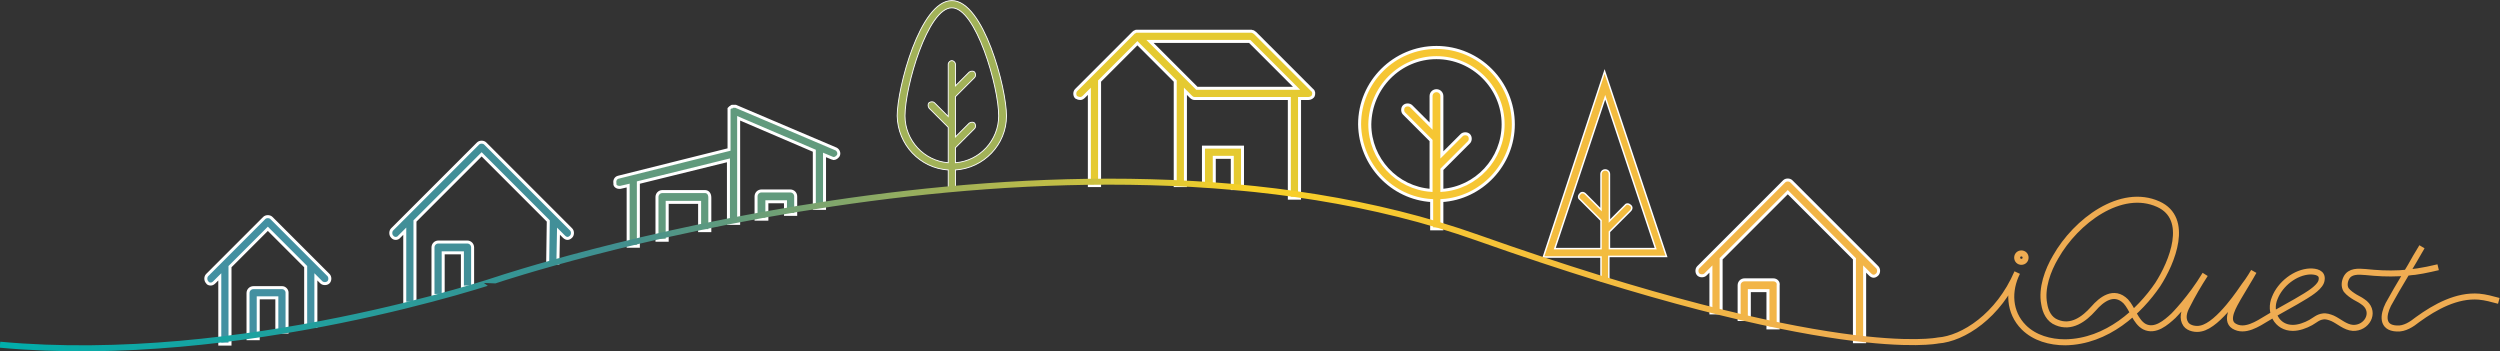 <?xml version="1.0" encoding="utf-8"?>
<!-- Generator: Adobe Illustrator 22.0.1, SVG Export Plug-In . SVG Version: 6.00 Build 0)  -->
<svg version="1.1" id="Layer_1" xmlns="http://www.w3.org/2000/svg" xmlns:xlink="http://www.w3.org/1999/xlink" x="0px" y="0px"
	 viewBox="0 0 416.3 58.5" style="enable-background:new 0 0 416.3 58.5;" xml:space="preserve">
      <rect x="0" y="0" width="416.3" height="58.5" fill="#333333" stroke="none"/>
      <defs>
        <linearGradient id="MyGradient">
          <stop offset="0%" stop-color="#00AFAC" />
          <stop offset="25%" stop-color="#418f8f" />
          <stop offset="50%" stop-color="#f9d126" />
          <stop offset="75%" stop-color="#efac52" />
        </linearGradient>
      </defs>
<style type="text/css">
	.st0{fill:#000;stroke:#FFFFFF;stroke-width:0.5;stroke-miterlimit:10;}
	.st1{fill:#000;stroke:#FFFFFF;stroke-width:0.25;stroke-miterlimit:10;}
	.st2{fill:#000;stroke:#FFFFFF;stroke-width:0.15;stroke-miterlimit:10;}
	.st3{fill:none;stroke:url(#MyGradient);stroke-miterlimit:10;}
	.st4{fill:none;stroke:#161615;stroke-width:0.5;stroke-miterlimit:10;}
	.house-1{fill:#4390a1;}
	.house-2{fill:#428f98;}
	.house-3{fill:#619a7d;}
	.house-4{fill:#a2b258;}
	.house-5{fill:#e5ca31;}
	.house-6{fill:#f6c633;}
	.house-7{fill:#f3bc3f;}
	.house-8{fill:#f2b547;}
	.dot{stroke:#efac52;}
	.red-fill{fill:#f00;}
</style>
<path class="st0 house-8" d="M284,45.7l0.9-0.9v7.3h1.7v-9L297.7,32l11.1,11.1v13.8h1.7V44.8l0.9,0.9c0.2,0.2,0.4,0.3,0.6,0.3
	c0.2,0,0.4-0.1,0.6-0.3c0.3-0.3,0.3-0.9,0-1.2l-2.4-2.4c0,0,0,0,0,0l-11.9-11.9c-0.3-0.3-0.9-0.3-1.2,0l-11.9,11.9c0,0,0,0,0,0
	l-2.4,2.4c-0.3,0.3-0.3,0.9,0,1.2C283.1,46,283.7,46,284,45.7z"/>
<path class="st0 house-8" d="M295.3,46.6h-4.8c-0.5,0-0.9,0.4-0.9,0.9v5.7h1.7v-4.8h3.1v6.2h1.7v-7.1C296.2,47,295.8,46.6,295.3,46.6z"/>
<path class="st0 house-3" d="M126,36.5h1.7v-2.9h3.1v2.1h1.7v-3c0-0.5-0.4-0.9-0.9-0.9h-4.8c-0.5,0-0.9,0.4-0.9,0.9V36.5z"/>
<path class="st0 house-2" d="M77.8,40.3h-4.8c-0.5,0-0.9,0.4-0.9,0.9v8h1.7v-7.1H77v5.7h1.7v-6.6C78.7,40.7,78.3,40.3,77.8,40.3z"/>
<path class="st0 house-3" d="M117.4,31.9h-7.1c-0.5,0-0.9,0.4-0.9,0.9v7.2h1.7v-6.3h5.4v4.7h1.7v-5.5C118.2,32.2,117.8,31.9,117.4,31.9z"/>
<path class="st0 house-1" d="M47,47.9h-4.8c-0.5,0-0.9,0.4-0.9,0.9v7.6h1.7v-6.8h3.1v5.7h1.7v-6.6C47.8,48.3,47.4,47.9,47,47.9z"/>
<polygon class="st0 house-5" points="200.4,30.9 202.2,30.9 202.2,26.2 205.2,26.2 205.2,31.4 206.9,31.4 206.9,24.5 200.4,24.5 "/>
<path class="st0 house-3" d="M103.1,31.2c0.1,0,0.1,0,0.2,0l1.3-0.3v10.1h1.7V30.4l15-3.7v10.5h1.7V19.7l12.6,5.4v9.6h1.7v-8.9l1.2,0.5
	c0.1,0,0.2,0.1,0.3,0.1c0.3,0,0.6-0.2,0.8-0.5c0.2-0.4,0-0.9-0.4-1.1l-16.7-7.1c0,0,0,0,0,0c0,0-0.1,0-0.1,0c-0.2,0-0.4,0-0.5,0
	c0,0-0.1,0-0.1,0.1c-0.1,0-0.1,0.1-0.2,0.1c-0.1,0.1-0.1,0.1-0.2,0.2c0,0,0,0,0,0c0,0,0,0,0,0c0,0.1,0,0.1,0,0.2c0,0.1,0,0.1,0,0.1
	c0,0,0,0,0,0v6.5l-18.4,4.6c-0.5,0.1-0.7,0.6-0.6,1C102.3,30.9,102.7,31.2,103.1,31.2z"/>
<path class="st0 house-1" d="M35.1,47.3c0.2,0,0.4-0.1,0.6-0.3l0.9-0.9v11.2h1.7V44.4l6.3-6.3l6.3,6.3v9.9h1.7v-8.2l0.9,0.9
	c0.3,0.3,0.9,0.3,1.2,0c0.3-0.3,0.3-0.9,0-1.2l-2.4-2.4c0,0,0,0,0,0l-7.1-7.1c-0.3-0.3-0.9-0.3-1.2,0l-7.1,7.1c0,0,0,0,0,0l-2.4,2.4
	c-0.3,0.3-0.3,0.9,0,1.2C34.6,47.2,34.8,47.3,35.1,47.3z"/>
<path class="st0 house-2" d="M66.5,39.4l0.9-0.9v12h1.7V36.8l11.1-11.1l11.1,11.1l-0.1,7h1.7l0.1-5.3l0.9,0.9c0.2,0.2,0.4,0.3,0.6,0.3
	c0.2,0,0.4-0.1,0.6-0.3c0.3-0.3,0.3-0.9,0-1.2l-2.4-2.4c0,0,0,0,0,0L80.8,23.9c-0.3-0.3-0.9-0.3-1.2,0L67.7,35.8c0,0,0,0,0,0
	l-2.4,2.4c-0.3,0.3-0.3,0.9,0,1.2C65.6,39.8,66.2,39.8,66.5,39.4z"/>
<path class="st0 house-5" d="M179.9,16.4c0.2,0,0.4-0.1,0.6-0.3l0.9-0.9v15.7h1.7V13.5l6.3-6.3l6.3,6.3v17.4h1.7V15.2l0.9,0.9
	c0.2,0.2,0.4,0.3,0.6,0.3h15.8V33h1.7V16.4h1.5c0.3,0,0.7-0.2,0.8-0.5c0.1-0.3,0.1-0.7-0.2-0.9l-9.5-9.5c-0.1-0.1-0.2-0.1-0.3-0.2
	c-0.1,0-0.2-0.1-0.3-0.1h-19.1c-0.1,0-0.2,0-0.3,0.1c-0.1,0-0.2,0.1-0.3,0.2l-7.1,7.1l-2.4,2.4c-0.3,0.3-0.3,0.9,0,1.2
	C179.4,16.3,179.6,16.4,179.9,16.4z M208.1,6.9l7.8,7.8h-16.6l-2.1-2.1c0,0,0,0,0,0l-5.7-5.7H208.1z"/>
<path class="st0 house-6" d="M238.4,33.4v4.7h1.7v-4.7c6.6-0.4,11.9-6,11.9-12.7c0-7-5.7-12.8-12.8-12.8c-7,0-12.8,5.7-12.8,12.8
	C226.5,27.5,231.8,33,238.4,33.4z M239.2,9.6c6.1,0,11.1,5,11.1,11.1c0,5.8-4.5,10.6-10.2,11v-3.5l4.5-4.5c0.3-0.3,0.3-0.9,0-1.2
	c-0.3-0.3-0.9-0.3-1.2,0l-3.3,3.3v-9.8c0-0.5-0.4-0.9-0.9-0.9c-0.5,0-0.9,0.4-0.9,0.9V21l-3.3-3.3c-0.3-0.3-0.9-0.3-1.2,0
	c-0.3,0.3-0.3,0.9,0,1.2l4.5,4.5v8.3c-5.7-0.4-10.2-5.2-10.2-11C228.2,14.6,233.1,9.6,239.2,9.6z"/>
<path class="st1 house-7" d="M266.6,46.7h1.3v-4h9.6l-10.3-30.8L257,42.8h9.6V46.7z M258.9,41.4l8.4-25.2l8.4,25.2H268v-2.8l3.5-3.5
	c0.3-0.3,0.3-0.7,0-0.9c-0.3-0.3-0.7-0.3-0.9,0l-2.6,2.6V29c0-0.4-0.3-0.7-0.7-0.7c-0.4,0-0.7,0.3-0.7,0.7v5.9l-2.6-2.6
	c-0.3-0.3-0.7-0.3-0.9,0c-0.3,0.3-0.3,0.7,0,0.9l3.5,3.5v4.7H258.9z"/>
<path class="st2 house-4" d="M157.9,28.3v3.4h1.2v-3.4c4.7-0.3,8.5-4.2,8.5-9c0-4.6-3.8-19.2-9.1-19.2s-9.1,14.6-9.1,19.2
	C149.5,24.1,153.2,28,157.9,28.3z M158.5,1.3c4,0,7.8,13.1,7.8,18c0,4.1-3.2,7.5-7.2,7.8v-2.5l3.2-3.2c0.2-0.2,0.2-0.6,0-0.9
	c-0.2-0.2-0.6-0.2-0.9,0l-2.3,2.3v-6.7l3.2-3.2c0.2-0.2,0.2-0.6,0-0.9c-0.2-0.2-0.6-0.2-0.9,0l-2.3,2.3v-3.6c0-0.3-0.3-0.6-0.6-0.6
	c-0.3,0-0.6,0.3-0.6,0.6v8.7l-2.3-2.3c-0.2-0.2-0.6-0.2-0.9,0c-0.2,0.2-0.2,0.6,0,0.9l3.2,3.2v5.9c-4-0.3-7.2-3.7-7.2-7.8
	C150.7,14.4,154.5,1.3,158.5,1.3z"/>
<g>
	<g>
		<path class="st3 dot" d="M335.9,42.9c0-0.4,0.3-0.7,0.7-0.7c0.4,0,0.7,0.3,0.7,0.7c0,0.4-0.3,0.7-0.7,0.7
			C336.2,43.6,335.9,43.3,335.9,42.9z"/>
	</g>
	<g>
		<path class="st3" d="M416.1,50.1c-1.1-0.3-2.2-0.6-3.3-0.7c-3.7-0.3-7.3,1.7-10.2,3.8c-1,0.8-2.2,1.6-3.5,1.5
			c-2.5-0.1-2.3-2.2-1.4-4c1.8-3.3,3.8-6.4,5.6-9.6c-0.5,0.8-1.5,2.5-2.5,4.3c1.7-0.1,3.5-0.5,5.2-0.9c-4.9,1.2-8.2,1.2-12.1,0.8
			c-1.2-0.1-2.6-0.2-3.2,1c-0.3,0.6-0.4,1.4,0,2c0.4,0.5,1,0.9,1.5,1.2c0.6,0.3,1.1,0.6,1.6,1c1.8,1.6,0.3,4.2-2,4.1
			c-1.3-0.1-2.3-1.1-3.4-1.6c-0.5-0.2-1.1-0.4-1.6-0.3c-0.8,0.1-1.3,0.6-2,1c-0.9,0.5-2,0.9-3,0.9c-2.7,0-4-2.7-3-5
			c0.9-2.3,3.4-4.3,5.9-4.4c0.9,0,2.1,0.2,1.9,1.4c-0.1,1.1-1.9,2.2-2.7,2.7c-2.1,1.3-4.3,2.4-6.4,3.7c-1.5,0.9-3.7,2.4-5.5,1.3
			c-1.6-1,0.1-3.6,0.7-4.7c2-3.3,2.6-4.4,2.6-4.4s-0.8,1.4-1.6,2.4c-0.3,0.4-4.2,6.5-7.2,7.1c-0.8,0.2-2,0-2.5-0.7
			c-0.7-1-0.3-2.2,0.2-3.1c0.9-1.8,1.9-3.5,3-5.2c-2.4,4-5.3,6.9-5.3,6.9c-1.2,1.1-3,2.7-4.8,1.8c-1.5-0.8-2-3-3.1-4.2
			c-2-2-4.1-0.3-5.4,1.2c-1.6,1.8-3.7,3.3-6.1,2.3c-1.3-0.5-1.9-1.8-2.1-3.1c-0.5-2.6,0.6-5.6,1.9-7.8c3.4-6,10.9-11.6,17.1-8.8
			c5.3,2.4,2.3,9.7-0.1,13.4c-3,4.4-8.4,9.5-15.4,9.6c-2.5,0-5.1-0.7-6.9-2.5c-2.5-2.5-2.6-6.1-1.1-9.1c-3.1,7.2-9,11-13.2,11.3
			c0,0-17.6,3.8-76.6-17.1c-68.9-24.5-163.1,6.9-163.1,6.9S40.1,61.1,0,57.4"/>
	</g>
</g>
<path class="st4" d="M335.6,45.4"/>
</svg>
